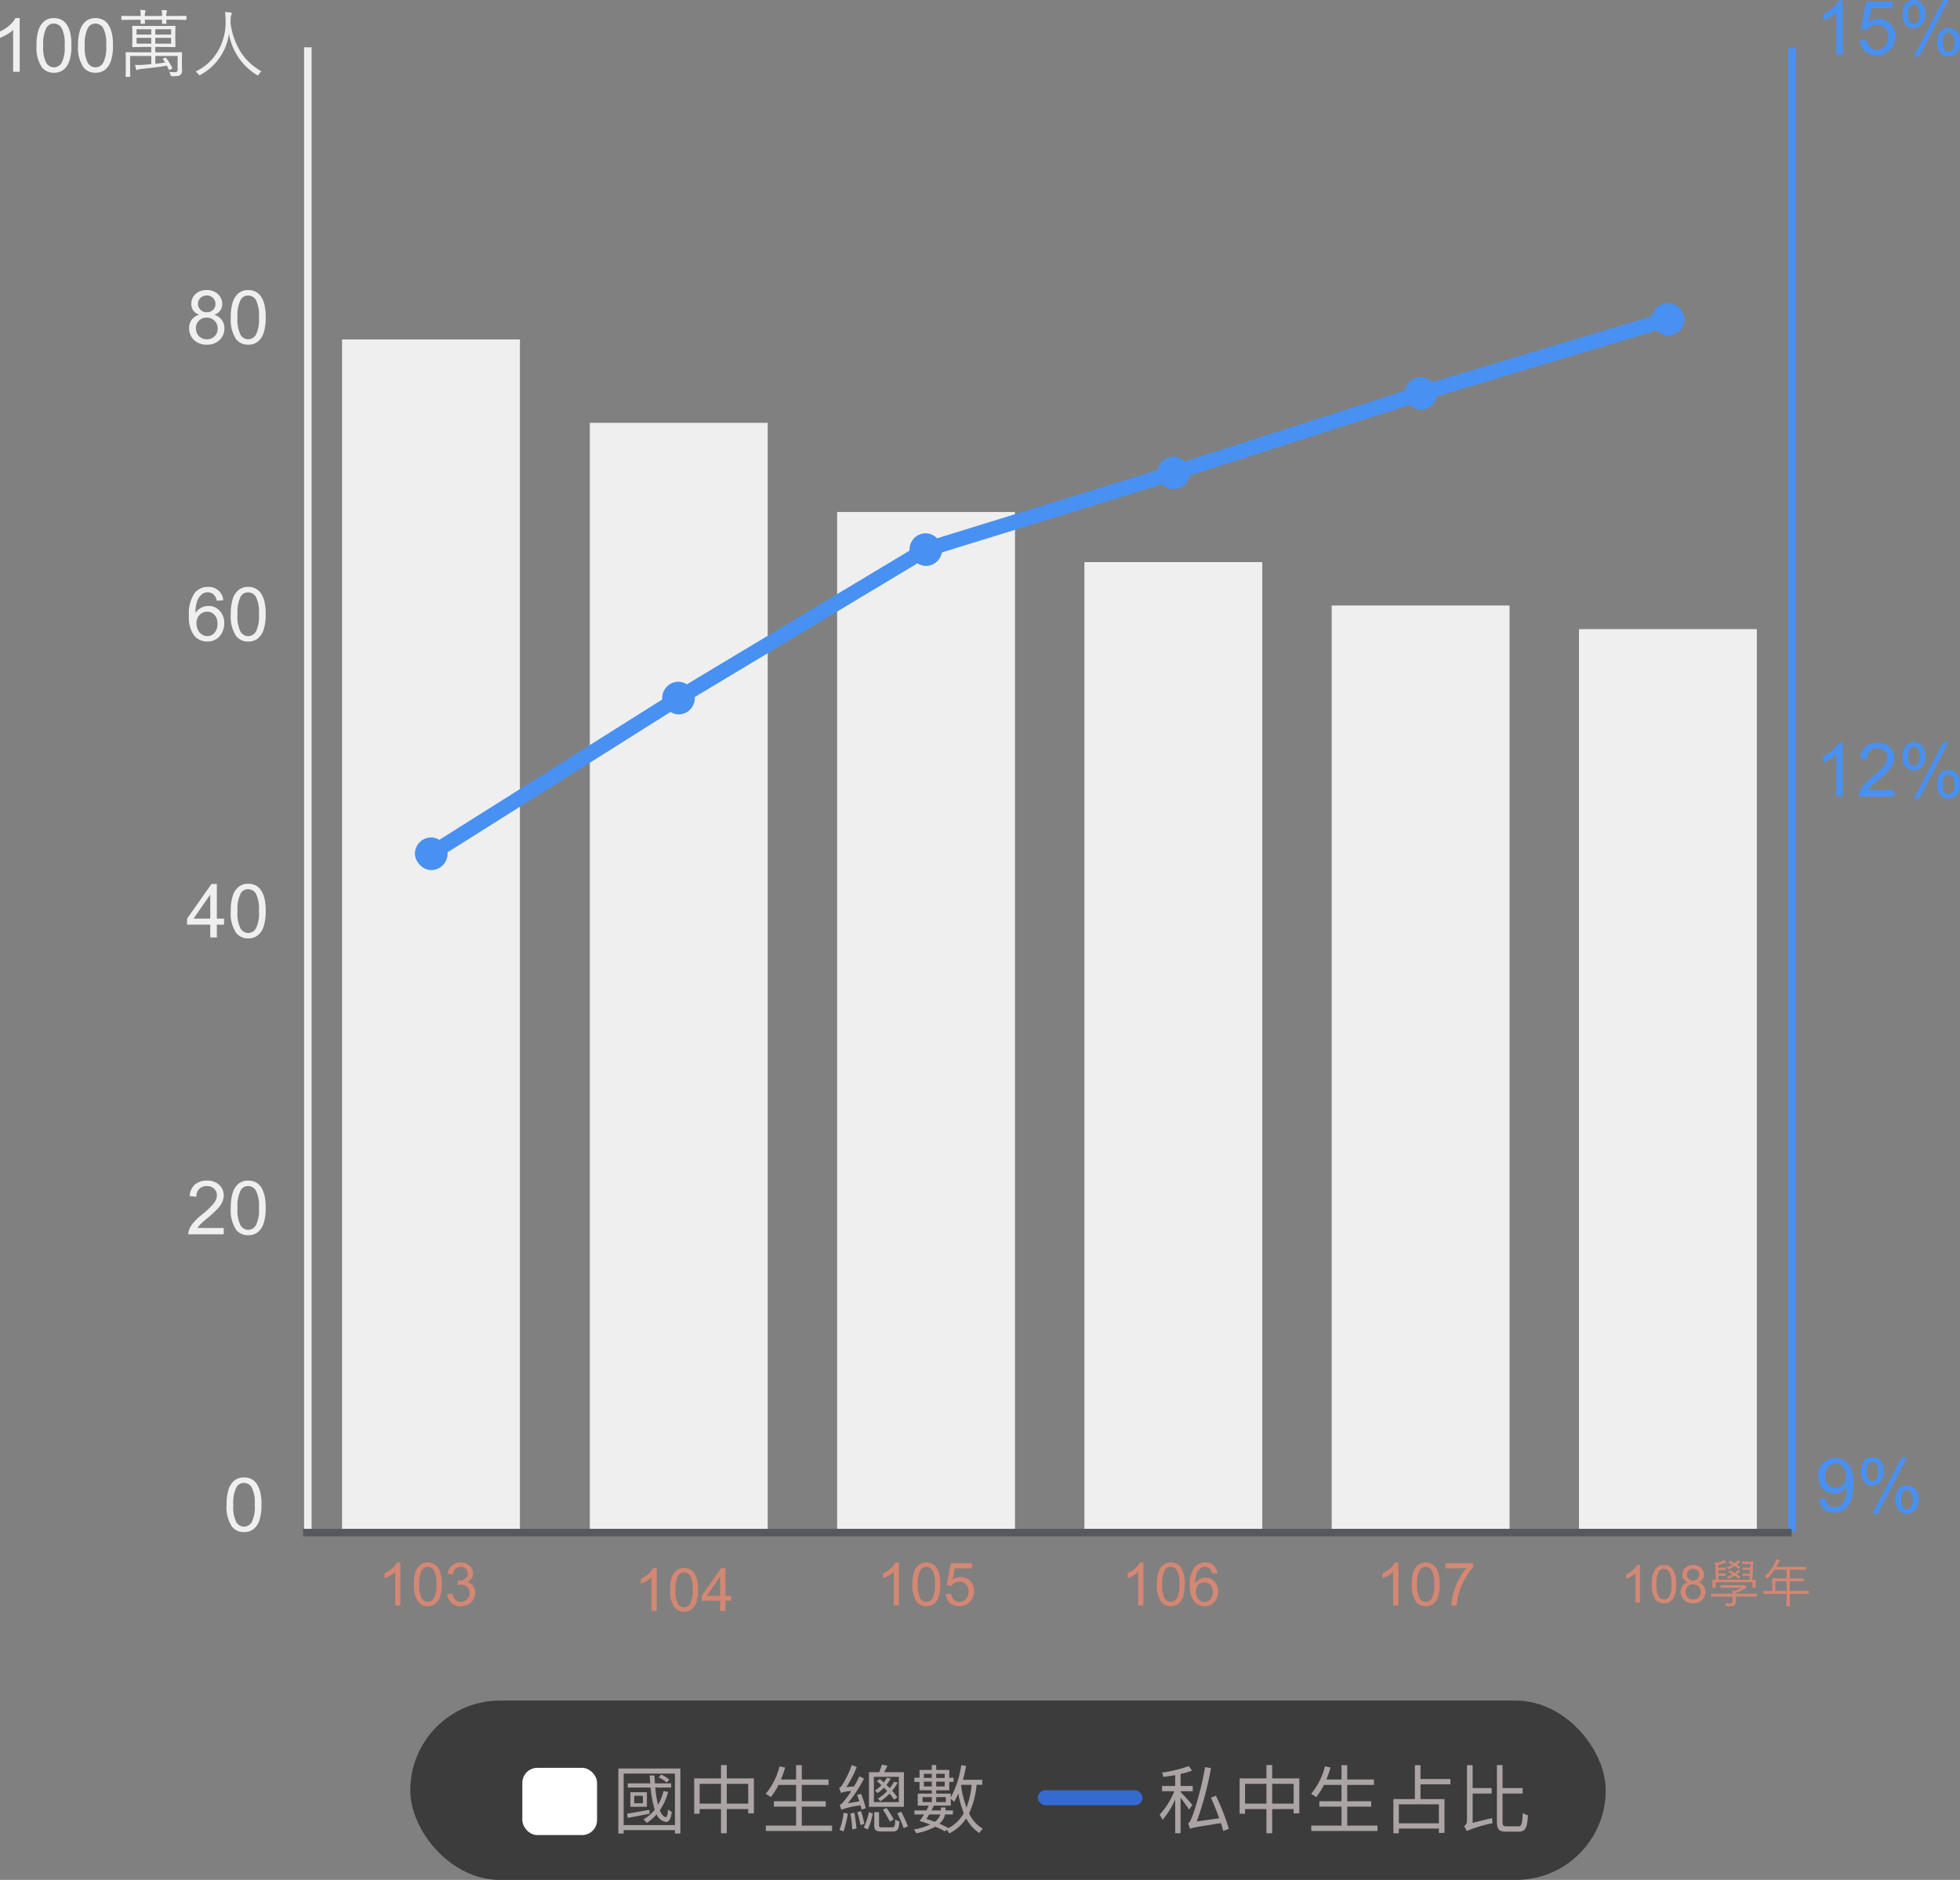 <svg xmlns="http://www.w3.org/2000/svg" width="262.328" height="251.613" viewBox="0 0 262.328 251.613">
  <rect x="0" y="0" width="262.328" height="251.613" fill="#808080" stroke="none"/>
  <g id="data9_m" transform="translate(8787.911 12488.613)">
    <g id="Group_1947" data-name="Group 1947" transform="translate(-8997 -12765.333)">
      <g id="data_8-08" transform="translate(218 278)">
        <g id="Group_1707" data-name="Group 1707" transform="translate(0 0.029)">
          <g id="Group_1703" data-name="Group 1703" transform="translate(0 0)">
            <g id="Group_1700" data-name="Group 1700" transform="translate(0 0)">
              <path id="Path_1694" data-name="Path 1694" d="M.415-3.53A6.55,6.55,0,0,1,.676-5.574a2.542,2.542,0,0,1,.776-1.194,1.985,1.985,0,0,1,1.3-.42,2.115,2.115,0,0,1,1.011.232,1.932,1.932,0,0,1,.718.669,3.589,3.589,0,0,1,.444,1.064A7.072,7.072,0,0,1,5.083-3.53,6.569,6.569,0,0,1,4.824-1.5,2.542,2.542,0,0,1,4.05-.3a1.985,1.985,0,0,1-1.3.422A1.964,1.964,0,0,1,1.123-.62,4.717,4.717,0,0,1,.415-3.53Zm.9,0a4.488,4.488,0,0,0,.413,2.346A1.216,1.216,0,0,0,2.749-.6a1.215,1.215,0,0,0,1.018-.586A4.49,4.49,0,0,0,4.18-3.53a4.487,4.487,0,0,0-.413-2.349A1.225,1.225,0,0,0,2.739-6.46a1.126,1.126,0,0,0-.967.513A4.54,4.54,0,0,0,1.318-3.53Z" transform="translate(21 203.626)" fill="#efefef"/>
              <path id="Path_1693" data-name="Path 1693" d="M5.034-.845V0H.3a1.555,1.555,0,0,1,.1-.61,3.229,3.229,0,0,1,.579-.952,9.065,9.065,0,0,1,1.15-1.084A9.748,9.748,0,0,0,3.711-4.163a1.815,1.815,0,0,0,.41-1.057A1.175,1.175,0,0,0,3.748-6.1a1.347,1.347,0,0,0-.974-.359,1.373,1.373,0,0,0-1.016.381,1.441,1.441,0,0,0-.386,1.055l-.9-.093a2.224,2.224,0,0,1,.7-1.541,2.382,2.382,0,0,1,1.626-.53,2.269,2.269,0,0,1,1.631.571,1.876,1.876,0,0,1,.6,1.416,2.148,2.148,0,0,1-.176.845,3.278,3.278,0,0,1-.583.874A14.215,14.215,0,0,1,2.91-2.222q-.791.664-1.016.9a2.89,2.89,0,0,0-.371.476ZM5.977-3.53a6.55,6.55,0,0,1,.261-2.043,2.542,2.542,0,0,1,.776-1.194,1.985,1.985,0,0,1,1.3-.42,2.115,2.115,0,0,1,1.011.232,1.932,1.932,0,0,1,.718.669,3.589,3.589,0,0,1,.444,1.064,7.072,7.072,0,0,1,.161,1.692A6.569,6.569,0,0,1,10.386-1.5,2.542,2.542,0,0,1,9.612-.3a1.985,1.985,0,0,1-1.3.422A1.964,1.964,0,0,1,6.685-.62,4.717,4.717,0,0,1,5.977-3.53Zm.9,0a4.488,4.488,0,0,0,.413,2.346A1.216,1.216,0,0,0,8.311-.6a1.215,1.215,0,0,0,1.018-.586A4.49,4.49,0,0,0,9.741-3.53a4.487,4.487,0,0,0-.413-2.349A1.225,1.225,0,0,0,8.3-6.46a1.126,1.126,0,0,0-.967.513A4.54,4.54,0,0,0,6.88-3.53Z" transform="translate(16 163.895)" fill="#efefef"/>
              <path id="Path_1692" data-name="Path 1692" d="M3.232,0V-1.714H.127V-2.52L3.394-7.158h.718V-2.52h.967v.806H4.111V0Zm0-2.52V-5.747L.991-2.52ZM5.977-3.53a6.55,6.55,0,0,1,.261-2.043,2.542,2.542,0,0,1,.776-1.194,1.985,1.985,0,0,1,1.3-.42,2.115,2.115,0,0,1,1.011.232,1.932,1.932,0,0,1,.718.669,3.589,3.589,0,0,1,.444,1.064,7.072,7.072,0,0,1,.161,1.692A6.569,6.569,0,0,1,10.386-1.5,2.542,2.542,0,0,1,9.612-.3a1.985,1.985,0,0,1-1.3.422A1.964,1.964,0,0,1,6.685-.62,4.717,4.717,0,0,1,5.977-3.53Zm.9,0a4.488,4.488,0,0,0,.413,2.346A1.216,1.216,0,0,0,8.311-.6a1.215,1.215,0,0,0,1.018-.586A4.49,4.49,0,0,0,9.741-3.53a4.487,4.487,0,0,0-.413-2.349A1.225,1.225,0,0,0,8.3-6.46a1.126,1.126,0,0,0-.967.513A4.54,4.54,0,0,0,6.88-3.53Z" transform="translate(16 124.164)" fill="#efefef"/>
              <path id="Path_1691" data-name="Path 1691" d="M4.976-5.405,4.1-5.337a1.655,1.655,0,0,0-.332-.752,1.163,1.163,0,0,0-.879-.376,1.208,1.208,0,0,0-.737.234,2,2,0,0,0-.654.884A4.618,4.618,0,0,0,1.25-3.691a2.037,2.037,0,0,1,.776-.718,2.088,2.088,0,0,1,.962-.234A1.993,1.993,0,0,1,4.485-4,2.322,2.322,0,0,1,5.1-2.324a2.752,2.752,0,0,1-.291,1.252,2.117,2.117,0,0,1-.8.886A2.18,2.18,0,0,1,2.861.122,2.252,2.252,0,0,1,1.069-.686,4.08,4.08,0,0,1,.376-3.35a4.775,4.775,0,0,1,.767-3.018,2.2,2.2,0,0,1,1.8-.82,2.021,2.021,0,0,1,1.384.474A2.011,2.011,0,0,1,4.976-5.405ZM1.387-2.319a2.039,2.039,0,0,0,.193.869,1.437,1.437,0,0,0,.54.632A1.349,1.349,0,0,0,2.847-.6,1.24,1.24,0,0,0,3.8-1.05a1.768,1.768,0,0,0,.4-1.221,1.655,1.655,0,0,0-.4-1.169,1.3,1.3,0,0,0-1-.427A1.356,1.356,0,0,0,1.8-3.44,1.54,1.54,0,0,0,1.387-2.319ZM5.977-3.53a6.55,6.55,0,0,1,.261-2.043,2.542,2.542,0,0,1,.776-1.194,1.985,1.985,0,0,1,1.3-.42,2.115,2.115,0,0,1,1.011.232,1.932,1.932,0,0,1,.718.669,3.589,3.589,0,0,1,.444,1.064,7.072,7.072,0,0,1,.161,1.692A6.569,6.569,0,0,1,10.386-1.5,2.542,2.542,0,0,1,9.612-.3a1.985,1.985,0,0,1-1.3.422A1.964,1.964,0,0,1,6.685-.62,4.717,4.717,0,0,1,5.977-3.53Zm.9,0a4.488,4.488,0,0,0,.413,2.346A1.216,1.216,0,0,0,8.311-.6a1.215,1.215,0,0,0,1.018-.586A4.49,4.49,0,0,0,9.741-3.53a4.487,4.487,0,0,0-.413-2.349A1.225,1.225,0,0,0,8.3-6.46a1.126,1.126,0,0,0-.967.513A4.54,4.54,0,0,0,6.88-3.53Z" transform="translate(16 84.433)" fill="#efefef"/>
              <path id="Path_1690" data-name="Path 1690" d="M1.768-3.882a1.654,1.654,0,0,1-.811-.571,1.494,1.494,0,0,1-.264-.889,1.738,1.738,0,0,1,.562-1.313,2.083,2.083,0,0,1,1.494-.532,2.1,2.1,0,0,1,1.509.544,1.762,1.762,0,0,1,.571,1.326,1.46,1.46,0,0,1-.261.867,1.647,1.647,0,0,1-.793.569,1.924,1.924,0,0,1,1,.693,1.9,1.9,0,0,1,.344,1.143A2.056,2.056,0,0,1,4.473-.5,2.361,2.361,0,0,1,2.764.122,2.356,2.356,0,0,1,1.055-.505,2.087,2.087,0,0,1,.405-2.07,1.892,1.892,0,0,1,.759-3.24,1.773,1.773,0,0,1,1.768-3.882ZM1.592-5.371a1.115,1.115,0,0,0,.327.83,1.159,1.159,0,0,0,.85.322,1.136,1.136,0,0,0,.833-.32,1.058,1.058,0,0,0,.325-.784,1.1,1.1,0,0,0-.334-.813,1.139,1.139,0,0,0-.833-.33,1.15,1.15,0,0,0-.835.322A1.037,1.037,0,0,0,1.592-5.371ZM1.309-2.065a1.59,1.59,0,0,0,.178.728,1.258,1.258,0,0,0,.53.544A1.549,1.549,0,0,0,2.773-.6a1.418,1.418,0,0,0,1.04-.405,1.387,1.387,0,0,0,.41-1.03A1.41,1.41,0,0,0,3.8-3.086,1.447,1.447,0,0,0,2.744-3.5a1.389,1.389,0,0,0-1.028.41A1.4,1.4,0,0,0,1.309-2.065ZM5.977-3.53a6.55,6.55,0,0,1,.261-2.043,2.542,2.542,0,0,1,.776-1.194,1.985,1.985,0,0,1,1.3-.42,2.115,2.115,0,0,1,1.011.232,1.932,1.932,0,0,1,.718.669,3.589,3.589,0,0,1,.444,1.064,7.072,7.072,0,0,1,.161,1.692A6.569,6.569,0,0,1,10.386-1.5,2.542,2.542,0,0,1,9.612-.3a1.985,1.985,0,0,1-1.3.422A1.964,1.964,0,0,1,6.685-.62,4.717,4.717,0,0,1,5.977-3.53Zm.9,0a4.488,4.488,0,0,0,.413,2.346A1.216,1.216,0,0,0,8.311-.6a1.215,1.215,0,0,0,1.018-.586A4.49,4.49,0,0,0,9.741-3.53a4.487,4.487,0,0,0-.413-2.349A1.225,1.225,0,0,0,8.3-6.46a1.126,1.126,0,0,0-.967.513A4.54,4.54,0,0,0,6.88-3.53Z" transform="translate(16 44.702)" fill="#efefef"/>
              <path id="Path_1689" data-name="Path 1689" d="M3.726,0H2.847V-5.6A4.543,4.543,0,0,1,2.014-5a5.9,5.9,0,0,1-.925.454v-.85a5.308,5.308,0,0,0,1.289-.84,3.3,3.3,0,0,0,.781-.957h.566ZM5.977-3.53a6.55,6.55,0,0,1,.261-2.043,2.542,2.542,0,0,1,.776-1.194,1.985,1.985,0,0,1,1.3-.42,2.115,2.115,0,0,1,1.011.232,1.932,1.932,0,0,1,.718.669,3.589,3.589,0,0,1,.444,1.064,7.072,7.072,0,0,1,.161,1.692A6.569,6.569,0,0,1,10.386-1.5,2.542,2.542,0,0,1,9.612-.3a1.985,1.985,0,0,1-1.3.422A1.964,1.964,0,0,1,6.685-.62,4.717,4.717,0,0,1,5.977-3.53Zm.9,0a4.488,4.488,0,0,0,.413,2.346A1.216,1.216,0,0,0,8.311-.6a1.215,1.215,0,0,0,1.018-.586A4.49,4.49,0,0,0,9.741-3.53a4.487,4.487,0,0,0-.413-2.349A1.225,1.225,0,0,0,8.3-6.46a1.126,1.126,0,0,0-.967.513A4.54,4.54,0,0,0,6.88-3.53Zm4.658,0A6.55,6.55,0,0,1,11.8-5.574a2.542,2.542,0,0,1,.776-1.194,1.985,1.985,0,0,1,1.3-.42,2.115,2.115,0,0,1,1.011.232,1.932,1.932,0,0,1,.718.669,3.589,3.589,0,0,1,.444,1.064,7.072,7.072,0,0,1,.161,1.692A6.569,6.569,0,0,1,15.947-1.5a2.542,2.542,0,0,1-.774,1.2,1.985,1.985,0,0,1-1.3.422A1.964,1.964,0,0,1,12.246-.62,4.717,4.717,0,0,1,11.538-3.53Zm.9,0a4.488,4.488,0,0,0,.413,2.346A1.216,1.216,0,0,0,13.872-.6a1.215,1.215,0,0,0,1.018-.586A4.49,4.49,0,0,0,15.3-3.53a4.487,4.487,0,0,0-.413-2.349,1.225,1.225,0,0,0-1.028-.581,1.126,1.126,0,0,0-.967.513A4.54,4.54,0,0,0,12.441-3.53ZM25.454-.21a.733.733,0,0,1-.229.63.851.851,0,0,1-.356.137,5.305,5.305,0,0,1-.723.034.255.255,0,0,1-.156-.029A.388.388,0,0,1,23.916.4,1.781,1.781,0,0,0,23.735.01a7.085,7.085,0,0,0,.742.039.435.435,0,0,0,.308-.083A.365.365,0,0,0,24.863-.3V-2.119H21.875v1.05q.757-.088,1.318-.181-.249-.361-.278-.4a.133.133,0,0,1-.034-.063q0-.034.093-.073l.21-.093a.314.314,0,0,1,.083-.024q.029,0,.068.054a7.592,7.592,0,0,1,.8,1.309.24.24,0,0,1,.015.059q0,.039-.093.083l-.225.112a.307.307,0,0,1-.107.039q-.034,0-.059-.059-.19-.42-.239-.522-1.45.254-3.467.449a1.26,1.26,0,0,0-.43.093.237.237,0,0,1-.117.059q-.068,0-.112-.132-.059-.21-.127-.557.215,0,.4,0,.342,0,.693-.024.918-.068,1.069-.083v-1.1H18.506V-.352l.02.952a.069.069,0,0,1-.078.078h-.464A.069.069,0,0,1,17.905.6l.02-.952v-1.27l-.02-.928a.069.069,0,0,1,.078-.078l1.411.02h1.938V-3.33h-1.1l-1.372.02a.069.069,0,0,1-.078-.078l.02-.84V-5.239l-.02-.84a.069.069,0,0,1,.078-.078l1.372.02h2.881l1.382-.02a.069.069,0,0,1,.078.078l-.02.84v1.011l.02.84a.069.069,0,0,1-.078.078l-1.382-.02h-1.24v.723h2.09l1.411-.02a.069.069,0,0,1,.078.078l-.02.981v.41Zm-1.46-3.56v-.781H21.875v.781Zm-2.661,0v-.781H19.365v.781ZM23.994-4.98V-5.7H21.875v.718Zm-2.661,0V-5.7H19.365v.718Zm4.712-2.051q0,.078-.083.078l-1.309-.02H23.345l.02.459q0,.083-.078.083h-.435q-.088,0-.088-.083,0-.015.01-.156t.01-.3h-2.31l.02.459q0,.083-.078.083h-.439a.073.073,0,0,1-.083-.083q0-.015.01-.156t.01-.3H18.726l-1.313.02a.069.069,0,0,1-.078-.078v-.4q0-.068.078-.068l1.313.02h1.187a4.375,4.375,0,0,0-.059-.82q.3.015.62.054.1.015.1.088a.266.266,0,0,1-.039.132,1.428,1.428,0,0,0-.063.547h2.31a4.305,4.305,0,0,0-.059-.811q.327.02.61.054.107.015.107.088a.266.266,0,0,1-.039.132,1.5,1.5,0,0,0-.059.537h1.309l1.309-.02q.083,0,.083.068ZM36.084-.068a1.3,1.3,0,0,0-.347.405q-.088.142-.132.142A.3.3,0,0,1,35.454.41,8.005,8.005,0,0,1,31.733-5.1,7.4,7.4,0,0,1,27.925.4a.51.51,0,0,1-.151.068q-.034,0-.137-.151a1.544,1.544,0,0,0-.371-.356,6.79,6.79,0,0,0,3.159-3.037,7.7,7.7,0,0,0,.859-3.745,10.9,10.9,0,0,0-.068-1.187,5.211,5.211,0,0,1,.747.078q.142.034.142.122a.591.591,0,0,1-.059.2,1.436,1.436,0,0,0-.088.562q0,.352-.015.522a9.728,9.728,0,0,0,1.377,3.9A7.8,7.8,0,0,0,36.084-.068Z" transform="translate(-10 8.304)" fill="#efefef"/>
            </g>
            <line id="Line_196" data-name="Line 196" y1="198.649" transform="translate(32.289 5.023)" fill="none" stroke="#efefef" stroke-miterlimit="10" stroke-width="1"/>
          </g>
          <g id="Group_1706" data-name="Group 1706" transform="translate(36.869 44.121)">
            <g id="Group_1705" data-name="Group 1705">
              <g id="Group_1704" data-name="Group 1704">
                <rect id="Rectangle_2187" data-name="Rectangle 2187" width="23.807" height="159.551" fill="#efefef"/>
                <rect id="Rectangle_2188" data-name="Rectangle 2188" width="23.807" height="148.39" transform="translate(33.162 11.161)" fill="#efefef"/>
                <rect id="Rectangle_2189" data-name="Rectangle 2189" width="23.807" height="136.454" transform="translate(66.259 23.097)" fill="#efefef"/>
                <rect id="Rectangle_2190" data-name="Rectangle 2190" width="23.807" height="129.744" transform="translate(99.357 29.807)" fill="#efefef"/>
                <rect id="Rectangle_2191" data-name="Rectangle 2191" width="23.807" height="123.938" transform="translate(132.454 35.614)" fill="#efefef"/>
                <rect id="Rectangle_2192" data-name="Rectangle 2192" width="23.807" height="120.776" transform="translate(165.551 38.775)" fill="#efefef"/>
              </g>
            </g>
          </g>
        </g>
        <g id="Group_1721" data-name="Group 1721" transform="translate(46.87 0)">
          <g id="Group_1714" data-name="Group 1714" transform="translate(184.068)">
            <g id="Group_1711" data-name="Group 1711" transform="translate(3.08)">
              <path id="Path_1688" data-name="Path 1688" d="M.547-1.655l.845-.078a1.468,1.468,0,0,0,.41.864A1.126,1.126,0,0,0,2.578-.6a1.34,1.34,0,0,0,.71-.186,1.517,1.517,0,0,0,.5-.5,2.913,2.913,0,0,0,.327-.837,4.412,4.412,0,0,0,.132-1.074q0-.059,0-.176a2.013,2.013,0,0,1-.72.681,1.957,1.957,0,0,1-.989.261,2,2,0,0,1-1.5-.645,2.359,2.359,0,0,1-.615-1.7,2.415,2.415,0,0,1,.642-1.753,2.145,2.145,0,0,1,1.609-.664,2.3,2.3,0,0,1,1.277.376A2.349,2.349,0,0,1,4.822-5.74a5.278,5.278,0,0,1,.3,2.014,6.519,6.519,0,0,1-.3,2.185A2.559,2.559,0,0,1,3.938-.3,2.294,2.294,0,0,1,2.559.122,2.006,2.006,0,0,1,1.187-.344,2.006,2.006,0,0,1,.547-1.655Zm3.6-3.159a1.721,1.721,0,0,0-.4-1.2,1.263,1.263,0,0,0-.969-.444,1.338,1.338,0,0,0-1.021.479,1.774,1.774,0,0,0-.435,1.24A1.532,1.532,0,0,0,1.731-3.63,1.359,1.359,0,0,0,2.749-3.2a1.3,1.3,0,0,0,1-.427A1.683,1.683,0,0,0,4.146-4.814Zm2-.625a2.176,2.176,0,0,1,.386-1.3A1.291,1.291,0,0,1,7.646-7.28,1.45,1.45,0,0,1,8.762-6.8,2.022,2.022,0,0,1,9.2-5.386a2.006,2.006,0,0,1-.447,1.4,1.431,1.431,0,0,1-1.1.491,1.39,1.39,0,0,1-1.082-.483A2.134,2.134,0,0,1,6.143-5.439ZM7.671-6.675a.661.661,0,0,0-.544.283,1.794,1.794,0,0,0-.217,1.04,1.613,1.613,0,0,0,.22.969.665.665,0,0,0,.542.281.665.665,0,0,0,.549-.283A1.783,1.783,0,0,0,8.438-5.42a1.623,1.623,0,0,0-.22-.974A.669.669,0,0,0,7.671-6.675Zm0,6.938L11.592-7.28H12.3L8.4.264Zm3.1-1.943a2.173,2.173,0,0,1,.386-1.306,1.3,1.3,0,0,1,1.123-.535A1.45,1.45,0,0,1,13.4-3.04a2.022,2.022,0,0,1,.442,1.414,2.006,2.006,0,0,1-.447,1.4,1.436,1.436,0,0,1-1.106.491A1.387,1.387,0,0,1,11.2-.222,2.136,2.136,0,0,1,10.771-1.68ZM12.3-2.915a.665.665,0,0,0-.549.283,1.794,1.794,0,0,0-.217,1.04,1.614,1.614,0,0,0,.22.967.663.663,0,0,0,.542.283.67.67,0,0,0,.554-.283,1.783,1.783,0,0,0,.217-1.035,1.623,1.623,0,0,0-.22-.974A.669.669,0,0,0,12.3-2.915Z" transform="translate(0 201.059)" fill="#4891f2"/>
              <path id="Path_1687" data-name="Path 1687" d="M3.726,0H2.847V-5.6A4.543,4.543,0,0,1,2.014-5a5.9,5.9,0,0,1-.925.454v-.85a5.308,5.308,0,0,0,1.289-.84,3.3,3.3,0,0,0,.781-.957h.566ZM10.6-.845V0H5.864a1.555,1.555,0,0,1,.1-.61,3.229,3.229,0,0,1,.579-.952A9.065,9.065,0,0,1,7.7-2.646,9.748,9.748,0,0,0,9.272-4.163a1.815,1.815,0,0,0,.41-1.057A1.175,1.175,0,0,0,9.309-6.1a1.347,1.347,0,0,0-.974-.359,1.373,1.373,0,0,0-1.016.381,1.441,1.441,0,0,0-.386,1.055l-.9-.093a2.224,2.224,0,0,1,.7-1.541,2.382,2.382,0,0,1,1.626-.53,2.269,2.269,0,0,1,1.631.571,1.876,1.876,0,0,1,.6,1.416,2.148,2.148,0,0,1-.176.845,3.278,3.278,0,0,1-.583.874,14.215,14.215,0,0,1-1.355,1.26q-.791.664-1.016.9a2.89,2.89,0,0,0-.371.476ZM11.7-5.439a2.176,2.176,0,0,1,.386-1.3,1.291,1.291,0,0,1,1.118-.537,1.45,1.45,0,0,1,1.116.481,2.022,2.022,0,0,1,.442,1.414,2.006,2.006,0,0,1-.447,1.4,1.431,1.431,0,0,1-1.1.491,1.39,1.39,0,0,1-1.082-.483A2.134,2.134,0,0,1,11.7-5.439Zm1.528-1.235a.661.661,0,0,0-.544.283,1.794,1.794,0,0,0-.217,1.04,1.613,1.613,0,0,0,.22.969.665.665,0,0,0,.542.281.665.665,0,0,0,.549-.283A1.783,1.783,0,0,0,14-5.42a1.623,1.623,0,0,0-.22-.974A.669.669,0,0,0,13.232-6.675Zm0,6.938L17.153-7.28h.713L13.965.264Zm3.1-1.943a2.173,2.173,0,0,1,.386-1.306,1.3,1.3,0,0,1,1.123-.535,1.45,1.45,0,0,1,1.116.481A2.022,2.022,0,0,1,19.4-1.626a2.006,2.006,0,0,1-.447,1.4,1.436,1.436,0,0,1-1.106.491,1.387,1.387,0,0,1-1.082-.486A2.136,2.136,0,0,1,16.333-1.68Zm1.533-1.235a.665.665,0,0,0-.549.283,1.794,1.794,0,0,0-.217,1.04,1.614,1.614,0,0,0,.22.967.663.663,0,0,0,.542.283.67.67,0,0,0,.554-.283,1.783,1.783,0,0,0,.217-1.035,1.623,1.623,0,0,0-.22-.974A.669.669,0,0,0,17.866-2.915Z" transform="translate(0 105.327)" fill="#4891f2"/>
              <path id="Path_1686" data-name="Path 1686" d="M3.726,0H2.847V-5.6A4.543,4.543,0,0,1,2.014-5a5.9,5.9,0,0,1-.925.454v-.85a5.308,5.308,0,0,0,1.289-.84,3.3,3.3,0,0,0,.781-.957h.566ZM5.977-1.875,6.9-1.953A1.655,1.655,0,0,0,7.375-.94a1.293,1.293,0,0,0,.9.339,1.4,1.4,0,0,0,1.074-.479,1.8,1.8,0,0,0,.439-1.27,1.63,1.63,0,0,0-.422-1.187A1.473,1.473,0,0,0,8.262-3.97a1.532,1.532,0,0,0-.767.193,1.489,1.489,0,0,0-.537.5l-.825-.107.693-3.677h3.56v.84H7.529L7.144-4.3A2.329,2.329,0,0,1,8.5-4.746a2.143,2.143,0,0,1,1.582.649,2.27,2.27,0,0,1,.645,1.67,2.607,2.607,0,0,1-.566,1.68,2.269,2.269,0,0,1-1.88.869A2.316,2.316,0,0,1,6.682-.425,2.134,2.134,0,0,1,5.977-1.875ZM11.7-5.439a2.176,2.176,0,0,1,.386-1.3,1.291,1.291,0,0,1,1.118-.537,1.45,1.45,0,0,1,1.116.481,2.022,2.022,0,0,1,.442,1.414,2.006,2.006,0,0,1-.447,1.4,1.431,1.431,0,0,1-1.1.491,1.39,1.39,0,0,1-1.082-.483A2.134,2.134,0,0,1,11.7-5.439Zm1.528-1.235a.661.661,0,0,0-.544.283,1.794,1.794,0,0,0-.217,1.04,1.613,1.613,0,0,0,.22.969.665.665,0,0,0,.542.281.665.665,0,0,0,.549-.283A1.783,1.783,0,0,0,14-5.42a1.623,1.623,0,0,0-.22-.974A.669.669,0,0,0,13.232-6.675Zm0,6.938L17.153-7.28h.713L13.965.264Zm3.1-1.943a2.173,2.173,0,0,1,.386-1.306,1.3,1.3,0,0,1,1.123-.535,1.45,1.45,0,0,1,1.116.481A2.022,2.022,0,0,1,19.4-1.626a2.006,2.006,0,0,1-.447,1.4,1.436,1.436,0,0,1-1.106.491,1.387,1.387,0,0,1-1.082-.486A2.136,2.136,0,0,1,16.333-1.68Zm1.533-1.235a.665.665,0,0,0-.549.283,1.794,1.794,0,0,0-.217,1.04,1.614,1.614,0,0,0,.22.967.663.663,0,0,0,.542.283.67.67,0,0,0,.554-.283,1.783,1.783,0,0,0,.217-1.035,1.623,1.623,0,0,0-.22-.974A.669.669,0,0,0,17.866-2.915Z" transform="translate(0 6)" fill="#4891f2"/>
            </g>
            <line id="Line_211" data-name="Line 211" y1="198.649" transform="translate(0 5.052)" fill="none" stroke="#4891f2" stroke-miterlimit="10" stroke-width="1"/>
          </g>
          <g id="Group_1717" data-name="Group 1717" transform="translate(1.936 41.439)">
            <g id="Group_1716" data-name="Group 1716">
              <g id="Group_1715" data-name="Group 1715">
                <line id="Line_215" data-name="Line 215" x1="33.097" y2="20.839" transform="translate(0 50.711)" fill="none" stroke="#4891f2" stroke-linecap="round" stroke-miterlimit="10" stroke-width="2"/>
                <line id="Line_216" data-name="Line 216" x1="33.097" y2="19.871" transform="translate(33.097 30.839)" fill="none" stroke="#4891f2" stroke-linecap="round" stroke-miterlimit="10" stroke-width="2"/>
                <line id="Line_217" data-name="Line 217" x1="33.162" y2="10.258" transform="translate(66.195 20.581)" fill="none" stroke="#4891f2" stroke-linecap="round" stroke-miterlimit="10" stroke-width="2"/>
                <line id="Line_218" data-name="Line 218" x1="33.097" y2="10.645" transform="translate(99.357 9.936)" fill="none" stroke="#4891f2" stroke-linecap="round" stroke-miterlimit="10" stroke-width="2"/>
                <line id="Line_219" data-name="Line 219" x1="33.097" y2="9.936" transform="translate(132.454)" fill="none" stroke="#4891f2" stroke-linecap="round" stroke-miterlimit="10" stroke-width="2"/>
              </g>
            </g>
          </g>
          <g id="Group_1720" data-name="Group 1720" transform="translate(0 39.504)">
            <g id="Group_1719" data-name="Group 1719">
              <g id="Group_1718" data-name="Group 1718">
                <rect id="Rectangle_2193" data-name="Rectangle 2193" width="3.871" height="3.871" rx="1.936" transform="translate(0 71.55)" fill="#4891f2" stroke="#4891f2" stroke-miterlimit="10" stroke-width="0.5"/>
                <rect id="Rectangle_2194" data-name="Rectangle 2194" width="3.871" height="3.871" rx="1.936" transform="translate(33.097 50.711)" fill="#4891f2" stroke="#4891f2" stroke-miterlimit="10" stroke-width="0.5"/>
                <rect id="Rectangle_2195" data-name="Rectangle 2195" width="3.871" height="3.871" rx="1.936" transform="translate(66.195 30.839)" fill="#4891f2" stroke="#4891f2" stroke-miterlimit="10" stroke-width="0.5"/>
                <rect id="Rectangle_2196" data-name="Rectangle 2196" width="3.871" height="3.871" rx="1.936" transform="translate(99.357 20.581)" fill="#4891f2" stroke="#4891f2" stroke-miterlimit="10" stroke-width="0.5"/>
                <rect id="Rectangle_2197" data-name="Rectangle 2197" width="3.871" height="3.871" rx="1.936" transform="translate(132.454 9.936)" fill="#4891f2" stroke="#4891f2" stroke-miterlimit="10" stroke-width="0.5"/>
                <rect id="Rectangle_2198" data-name="Rectangle 2198" width="3.871" height="3.871" rx="1.936" transform="translate(165.551)" fill="#4891f2" stroke="#4891f2" stroke-miterlimit="10" stroke-width="0.5"/>
              </g>
            </g>
          </g>
        </g>
      </g>
      <g id="Group_1689" data-name="Group 1689" transform="translate(259.701 483.221)">
        <g id="Group_1686" data-name="Group 1686" transform="translate(0 0)">
          <path id="Path_1685" data-name="Path 1685" d="M2.98,0h-.7V-4.48A3.634,3.634,0,0,1,1.611-4a4.721,4.721,0,0,1-.74.363v-.68A4.246,4.246,0,0,0,1.9-4.984a2.643,2.643,0,0,0,.625-.766H2.98Zm1.8-2.824A5.24,5.24,0,0,1,4.99-4.459a2.033,2.033,0,0,1,.621-.955A1.588,1.588,0,0,1,6.648-5.75a1.692,1.692,0,0,1,.809.186,1.546,1.546,0,0,1,.574.535,2.871,2.871,0,0,1,.355.852,5.658,5.658,0,0,1,.129,1.354A5.255,5.255,0,0,1,8.309-1.2a2.034,2.034,0,0,1-.619.957A1.588,1.588,0,0,1,6.648.1,1.571,1.571,0,0,1,5.348-.5,3.774,3.774,0,0,1,4.781-2.824Zm.723,0a3.591,3.591,0,0,0,.33,1.877.973.973,0,0,0,.814.467.972.972,0,0,0,.814-.469,3.592,3.592,0,0,0,.33-1.875A3.59,3.59,0,0,0,7.463-4.7a.98.98,0,0,0-.822-.465.9.9,0,0,0-.773.41A3.632,3.632,0,0,0,5.5-2.824Zm3.73,1.313.7-.094a1.549,1.549,0,0,0,.412.861,1.018,1.018,0,0,0,.709.264A1.136,1.136,0,0,0,11.9-.824a1.16,1.16,0,0,0,.342-.852,1.079,1.079,0,0,0-.316-.8,1.094,1.094,0,0,0-.8-.314,2.019,2.019,0,0,0-.5.078l.078-.617a1.075,1.075,0,0,0,.113.008,1.448,1.448,0,0,0,.809-.234.8.8,0,0,0,.359-.723.855.855,0,0,0-.262-.641.93.93,0,0,0-.676-.254.958.958,0,0,0-.684.258,1.294,1.294,0,0,0-.352.773l-.7-.125a1.807,1.807,0,0,1,.586-1.1,1.694,1.694,0,0,1,1.137-.389,1.873,1.873,0,0,1,.863.2,1.455,1.455,0,0,1,.6.549,1.41,1.41,0,0,1,.209.738,1.209,1.209,0,0,1-.2.676,1.36,1.36,0,0,1-.59.484,1.329,1.329,0,0,1,.789.486,1.48,1.48,0,0,1,.281.924A1.69,1.69,0,0,1,12.438-.42,1.923,1.923,0,0,1,11.055.1,1.8,1.8,0,0,1,9.8-.348,1.737,1.737,0,0,1,9.234-1.512Z" transform="translate(0 8.378)" fill="#d48773"/>
          <path id="Path_1684" data-name="Path 1684" d="M2.98,0h-.7V-4.48A3.634,3.634,0,0,1,1.611-4a4.721,4.721,0,0,1-.74.363v-.68A4.246,4.246,0,0,0,1.9-4.984a2.643,2.643,0,0,0,.625-.766H2.98Zm1.8-2.824A5.24,5.24,0,0,1,4.99-4.459a2.033,2.033,0,0,1,.621-.955A1.588,1.588,0,0,1,6.648-5.75a1.692,1.692,0,0,1,.809.186,1.546,1.546,0,0,1,.574.535,2.871,2.871,0,0,1,.355.852,5.658,5.658,0,0,1,.129,1.354A5.255,5.255,0,0,1,8.309-1.2a2.034,2.034,0,0,1-.619.957A1.588,1.588,0,0,1,6.648.1,1.571,1.571,0,0,1,5.348-.5,3.774,3.774,0,0,1,4.781-2.824Zm.723,0a3.591,3.591,0,0,0,.33,1.877.973.973,0,0,0,.814.467.972.972,0,0,0,.814-.469,3.592,3.592,0,0,0,.33-1.875A3.59,3.59,0,0,0,7.463-4.7a.98.98,0,0,0-.822-.465.9.9,0,0,0-.773.41A3.632,3.632,0,0,0,5.5-2.824ZM11.484,0V-1.371H9v-.645l2.613-3.711h.574v3.711h.773v.645h-.773V0Zm0-2.016V-4.6L9.691-2.016Z" transform="translate(34.299 9.112)" fill="#d48773"/>
          <path id="Path_1683" data-name="Path 1683" d="M2.98,0h-.7V-4.48A3.634,3.634,0,0,1,1.611-4a4.721,4.721,0,0,1-.74.363v-.68A4.246,4.246,0,0,0,1.9-4.984a2.643,2.643,0,0,0,.625-.766H2.98Zm1.8-2.824A5.24,5.24,0,0,1,4.99-4.459a2.033,2.033,0,0,1,.621-.955A1.588,1.588,0,0,1,6.648-5.75a1.692,1.692,0,0,1,.809.186,1.546,1.546,0,0,1,.574.535,2.871,2.871,0,0,1,.355.852,5.658,5.658,0,0,1,.129,1.354A5.255,5.255,0,0,1,8.309-1.2a2.034,2.034,0,0,1-.619.957A1.588,1.588,0,0,1,6.648.1,1.571,1.571,0,0,1,5.348-.5,3.774,3.774,0,0,1,4.781-2.824Zm.723,0a3.591,3.591,0,0,0,.33,1.877.973.973,0,0,0,.814.467.972.972,0,0,0,.814-.469,3.592,3.592,0,0,0,.33-1.875A3.59,3.59,0,0,0,7.463-4.7a.98.98,0,0,0-.822-.465.9.9,0,0,0-.773.41A3.632,3.632,0,0,0,5.5-2.824ZM9.23-1.5l.738-.062a1.324,1.324,0,0,0,.381.811,1.034,1.034,0,0,0,.721.271,1.122,1.122,0,0,0,.859-.383,1.443,1.443,0,0,0,.352-1.016,1.3,1.3,0,0,0-.338-.949,1.178,1.178,0,0,0-.885-.348,1.226,1.226,0,0,0-.613.154,1.191,1.191,0,0,0-.43.4l-.66-.086L9.91-5.648h2.848v.672H10.473l-.309,1.539A1.864,1.864,0,0,1,11.246-3.8a1.714,1.714,0,0,1,1.266.52,1.816,1.816,0,0,1,.516,1.336A2.085,2.085,0,0,1,12.574-.6a1.815,1.815,0,0,1-1.5.7A1.852,1.852,0,0,1,9.795-.34,1.707,1.707,0,0,1,9.23-1.5Z" transform="translate(66.727 8.378)" fill="#d48773"/>
          <path id="Path_1682" data-name="Path 1682" d="M2.98,0h-.7V-4.48A3.634,3.634,0,0,1,1.611-4a4.721,4.721,0,0,1-.74.363v-.68A4.246,4.246,0,0,0,1.9-4.984a2.643,2.643,0,0,0,.625-.766H2.98Zm1.8-2.824A5.24,5.24,0,0,1,4.99-4.459a2.033,2.033,0,0,1,.621-.955A1.588,1.588,0,0,1,6.648-5.75a1.692,1.692,0,0,1,.809.186,1.546,1.546,0,0,1,.574.535,2.871,2.871,0,0,1,.355.852,5.658,5.658,0,0,1,.129,1.354A5.255,5.255,0,0,1,8.309-1.2a2.034,2.034,0,0,1-.619.957A1.588,1.588,0,0,1,6.648.1,1.571,1.571,0,0,1,5.348-.5,3.774,3.774,0,0,1,4.781-2.824Zm.723,0a3.591,3.591,0,0,0,.33,1.877.973.973,0,0,0,.814.467.972.972,0,0,0,.814-.469,3.592,3.592,0,0,0,.33-1.875A3.59,3.59,0,0,0,7.463-4.7a.98.98,0,0,0-.822-.465.9.9,0,0,0-.773.41A3.632,3.632,0,0,0,5.5-2.824Zm7.375-1.5-.7.055a1.324,1.324,0,0,0-.266-.6.931.931,0,0,0-.7-.3.966.966,0,0,0-.59.188,1.6,1.6,0,0,0-.523.707,3.7,3.7,0,0,0-.2,1.324,1.629,1.629,0,0,1,.621-.574,1.67,1.67,0,0,1,.77-.187,1.594,1.594,0,0,1,1.2.518,1.858,1.858,0,0,1,.494,1.338,2.2,2.2,0,0,1-.232,1,1.693,1.693,0,0,1-.639.709A1.744,1.744,0,0,1,11.188.1,1.8,1.8,0,0,1,9.754-.549,3.264,3.264,0,0,1,9.2-2.68a3.82,3.82,0,0,1,.613-2.414,1.763,1.763,0,0,1,1.441-.656,1.617,1.617,0,0,1,1.107.379A1.609,1.609,0,0,1,12.879-4.324ZM10.008-1.855a1.631,1.631,0,0,0,.154.7,1.15,1.15,0,0,0,.432.506,1.079,1.079,0,0,0,.582.174.992.992,0,0,0,.766-.359,1.415,1.415,0,0,0,.32-.977,1.324,1.324,0,0,0-.316-.936,1.04,1.04,0,0,0-.8-.342,1.085,1.085,0,0,0-.809.342A1.232,1.232,0,0,0,10.008-1.855Z" transform="translate(99.441 8.378)" fill="#d48773"/>
          <path id="Path_1681" data-name="Path 1681" d="M2.98,0h-.7V-4.48A3.634,3.634,0,0,1,1.611-4a4.721,4.721,0,0,1-.74.363v-.68A4.246,4.246,0,0,0,1.9-4.984a2.643,2.643,0,0,0,.625-.766H2.98Zm1.8-2.824A5.24,5.24,0,0,1,4.99-4.459a2.033,2.033,0,0,1,.621-.955A1.588,1.588,0,0,1,6.648-5.75a1.692,1.692,0,0,1,.809.186,1.546,1.546,0,0,1,.574.535,2.871,2.871,0,0,1,.355.852,5.658,5.658,0,0,1,.129,1.354A5.255,5.255,0,0,1,8.309-1.2a2.034,2.034,0,0,1-.619.957A1.588,1.588,0,0,1,6.648.1,1.571,1.571,0,0,1,5.348-.5,3.774,3.774,0,0,1,4.781-2.824Zm.723,0a3.591,3.591,0,0,0,.33,1.877.973.973,0,0,0,.814.467.972.972,0,0,0,.814-.469,3.592,3.592,0,0,0,.33-1.875A3.59,3.59,0,0,0,7.463-4.7a.98.98,0,0,0-.822-.465.9.9,0,0,0-.773.41A3.632,3.632,0,0,0,5.5-2.824ZM9.277-4.977v-.676h3.707v.547A7.812,7.812,0,0,0,11.9-3.559a9.421,9.421,0,0,0-.83,1.984A7.376,7.376,0,0,0,10.8,0h-.723a7.017,7.017,0,0,1,.266-1.633,8.574,8.574,0,0,1,.729-1.846,7.912,7.912,0,0,1,1.01-1.5Z" transform="translate(133.56 8.378)" fill="#d48773"/>
          <path id="Path_1680" data-name="Path 1680" d="M2.608,0H1.993V-3.92A3.18,3.18,0,0,1,1.41-3.5a4.131,4.131,0,0,1-.648.318v-.595a3.716,3.716,0,0,0,.9-.588,2.312,2.312,0,0,0,.547-.67h.4ZM4.184-2.471A4.585,4.585,0,0,1,4.366-3.9a1.779,1.779,0,0,1,.543-.836,1.389,1.389,0,0,1,.907-.294,1.481,1.481,0,0,1,.708.162,1.352,1.352,0,0,1,.5.468,2.512,2.512,0,0,1,.311.745,4.951,4.951,0,0,1,.113,1.184A4.6,4.6,0,0,1,7.27-1.048a1.78,1.78,0,0,1-.542.837,1.389,1.389,0,0,1-.911.3,1.375,1.375,0,0,1-1.138-.52A3.3,3.3,0,0,1,4.184-2.471Zm.632,0A3.142,3.142,0,0,0,5.1-.829a.851.851,0,0,0,.713.408.85.85,0,0,0,.713-.41,3.143,3.143,0,0,0,.289-1.641A3.141,3.141,0,0,0,6.53-4.115a.857.857,0,0,0-.719-.407.788.788,0,0,0-.677.359A3.178,3.178,0,0,0,4.816-2.471Zm4.208-.246a1.158,1.158,0,0,1-.567-.4,1.046,1.046,0,0,1-.185-.622,1.217,1.217,0,0,1,.393-.919A1.458,1.458,0,0,1,9.71-5.031a1.467,1.467,0,0,1,1.056.381,1.234,1.234,0,0,1,.4.928,1.022,1.022,0,0,1-.183.607,1.153,1.153,0,0,1-.555.4,1.347,1.347,0,0,1,.7.485,1.333,1.333,0,0,1,.241.8,1.44,1.44,0,0,1-.455,1.08,1.653,1.653,0,0,1-1.2.438,1.649,1.649,0,0,1-1.2-.439,1.461,1.461,0,0,1-.455-1.1,1.324,1.324,0,0,1,.248-.819A1.241,1.241,0,0,1,9.023-2.717ZM8.9-3.76a.78.78,0,0,0,.229.581.811.811,0,0,0,.595.226.8.8,0,0,0,.583-.224.74.74,0,0,0,.227-.549.767.767,0,0,0-.234-.569.8.8,0,0,0-.583-.231.805.805,0,0,0-.584.226A.726.726,0,0,0,8.9-3.76ZM8.7-1.446a1.113,1.113,0,0,0,.125.509A.88.88,0,0,0,9.2-.555a1.084,1.084,0,0,0,.53.135A.993.993,0,0,0,10.456-.7a.971.971,0,0,0,.287-.721.987.987,0,0,0-.3-.735,1.013,1.013,0,0,0-.74-.291.972.972,0,0,0-.719.287A.977.977,0,0,0,8.7-1.446Zm9.389-.6q0,.055-.065.055h-.308a.048.048,0,0,1-.055-.055v-.68H12.722v.68q0,.055-.058.055h-.314a.048.048,0,0,1-.055-.055l.014-.567v-.154l-.014-.267q0-.048.055-.048l.133,0q.13.007.28.01L12.694-4.7a4,4,0,0,0-.079-.742,1.181,1.181,0,0,1,.349.113,5.764,5.764,0,0,0,.6-.219,1.154,1.154,0,0,0,.273-.167,2.4,2.4,0,0,1,.294.253.114.114,0,0,1,.041.075q0,.058-.079.058a.718.718,0,0,0-.25.055q-.424.154-.786.246l.014.349H13.6l.42-.014a.048.048,0,0,1,.055.055V-4.4q0,.048-.055.048l-.42-.014h-.52L13.1-3.9h.52l.407-.014a.048.048,0,0,1,.055.055v.232q0,.048-.055.048l-.407-.014h-.506l.024.523h4.122l.027-.509h-.5l-.414.014q-.055,0-.055-.048v-.232a.048.048,0,0,1,.055-.055l.414.014h.516l.038-.485H16.8l-.414.014q-.055,0-.055-.048v-.222q0-.065.055-.065l.414.014h.561l.034-.482h-.567l-.5.014q-.065,0-.065-.055v-.253q0-.058.065-.058l.5.017h.4l.5-.017a.057.057,0,0,1,.065.065q-.038.267-.065.783l-.089,1.6q.154,0,.294-.01l.1,0q.065,0,.065.048l-.014.239v.181Zm.167,1.189A.048.048,0,0,1,18.2-.8l-.9-.014h-1.89v.161l.007.574a.5.5,0,0,1-.191.455.719.719,0,0,1-.321.092q-.185.021-.615.021a.232.232,0,0,1-.13-.021.264.264,0,0,1-.044-.113,1.376,1.376,0,0,0-.133-.287A6.858,6.858,0,0,0,14.7.1a.364.364,0,0,0,.246-.062A.252.252,0,0,0,15-.154v-.66H13.074L12.168-.8a.048.048,0,0,1-.055-.055v-.291a.048.048,0,0,1,.055-.055l.906.014H15a3.9,3.9,0,0,0-.041-.441l.349.065a5.454,5.454,0,0,0,.9-.434H14.325l-.9.014a.048.048,0,0,1-.055-.055V-2.29q0-.048.055-.048l.9.007H16.28a1.008,1.008,0,0,0,.167-.007.233.233,0,0,1,.075-.021q.058,0,.185.133.14.157.14.208a.08.08,0,0,1-.072.082,1.7,1.7,0,0,0-.273.14,6.956,6.956,0,0,1-1.09.516v.092H17.3l.9-.014a.048.048,0,0,1,.055.055ZM16.013-4.789q.031.021.031.038t-.038.055l-.106.113q-.055.058-.075.058t-.044-.027q-.239-.185-.5-.349a4.31,4.31,0,0,1-.721.386.387.387,0,0,1-.106.034q-.031,0-.106-.082a.672.672,0,0,0-.174-.147A3.788,3.788,0,0,0,15-5.076q-.109-.062-.526-.28-.038-.017-.038-.034t.038-.055l.113-.106q.038-.041.062-.041a.134.134,0,0,1,.044.01q.325.164.588.325l.188-.154a1.459,1.459,0,0,0,.229-.273,1.636,1.636,0,0,1,.267.174q.051.038.051.072t-.051.055a.446.446,0,0,0-.14.085l-.256.208Q15.808-4.932,16.013-4.789Zm0,1.374L15.9-3.3q-.062.068-.079.068a.079.079,0,0,1-.041-.024q-.161-.126-.5-.352a3.564,3.564,0,0,1-.714.379.818.818,0,0,1-.106.034q-.031,0-.1-.079a.609.609,0,0,0-.181-.15A4.1,4.1,0,0,0,15-3.78q-.164-.1-.513-.28-.041-.017-.041-.034a.087.087,0,0,1,.027-.048l.106-.113q.044-.048.065-.048a.1.1,0,0,1,.038.01q.3.15.6.332.075-.058.2-.167A1.153,1.153,0,0,0,15.7-4.4a1.549,1.549,0,0,1,.26.167q.051.038.051.068t-.058.065a.434.434,0,0,0-.14.075q-.01.01-.26.219.277.174.458.3.031.021.031.034A.117.117,0,0,1,16.013-3.415Zm9.194,2.2a.048.048,0,0,1-.055.055l-.916-.014H22.661V-.7L22.675.455A.042.042,0,0,1,22.627.5h-.352q-.062,0-.062-.048L22.227-.7v-.468H20.1l-.919.014a.048.048,0,0,1-.055-.055v-.318a.048.048,0,0,1,.055-.055l.919.014h.208V-2.594L20.3-3.206a.048.048,0,0,1,.055-.055l.981.014h.9V-4.4h-1.6a7.131,7.131,0,0,1-.889,1.087q-.065.075-.092.075t-.1-.085a.713.713,0,0,0-.239-.188,5.643,5.643,0,0,0,1.374-1.842,1.955,1.955,0,0,0,.147-.461q.178.044.434.133a.1.1,0,0,1,.068.092.137.137,0,0,1-.062.1.721.721,0,0,0-.178.253q-.154.308-.236.455H23.81l.974-.014a.048.048,0,0,1,.055.055v.3a.048.048,0,0,1-.055.055L23.81-4.4H22.661v1.155h.848l.971-.014q.051,0,.051.055v.3q0,.055-.051.055l-.971-.014h-.848v1.292h1.576l.916-.014a.048.048,0,0,1,.055.055Zm-2.98-.359V-2.861h-1.49v1.292Z" transform="translate(166.278 8)" fill="#d48773"/>
        </g>
      </g>
      <g id="Group_1689-2" data-name="Group 1689" transform="translate(249.647 481.845)">
        <line id="Line_177" data-name="Line 177" x2="199.239" transform="translate(0)" fill="none" stroke="#55585f" stroke-miterlimit="10" stroke-width="1"/>
      </g>
    </g>
    <g id="Group_1948" data-name="Group 1948" transform="translate(-9462 -13322.223)">
      <rect id="Rectangle_2063" data-name="Rectangle 2063" width="160" height="24" rx="12" transform="translate(729 1061.223)" fill="#3d3c3c"/>
      <path id="內文p" d="M7.67,5.58A4.263,4.263,0,0,0,6.59,4.9l-.35.37a4.047,4.047,0,0,1,1.07.7ZM5,9.62c-1.12.2-2.23.4-2.99.52l.1.56c.82-.15,1.88-.36,2.92-.56Zm-.87-.88H2.98v-1H4.13ZM2.46,7.27V9.21H4.67V7.27ZM6.9,7.1a6.88,6.88,0,0,1-.74,1.84,14.573,14.573,0,0,1-.37-2.3H7.92V6.08H5.74c-.02-.35-.04-.7-.06-1.06H5.04c.02.36.05.71.08,1.06H2.11v.56H5.17A13.852,13.852,0,0,0,5.72,9.6a5.4,5.4,0,0,1-1.51,1.3,3.839,3.839,0,0,1,.44.47,6.271,6.271,0,0,0,1.32-1.15,1.632,1.632,0,0,0,1.04.97c.52.2.86-.2.99-1.29a1.871,1.871,0,0,1-.48-.33c-.07.64-.17,1.07-.31,1.03-.33-.05-.6-.39-.81-.92A7.761,7.761,0,0,0,7.51,7.23ZM1.56,11.66V4.77H8.42v6.89ZM.85,4.09v8.7h.71v-.46H8.42v.46h.73V4.09Zm14.51,4.7V6.14h2.87V8.79Zm-3.63,0V6.14h2.86V8.79Zm3.63-3.38V3.63h-.77V5.41H11v4.73h.73V9.52h2.86v3.24h.77V9.52h2.87v.57h.76V5.41ZM25.4,11.73V9.19h3.21V8.47H25.4V6.29h3.58V5.56H25.4V3.64h-.76V5.56H22.61a13.726,13.726,0,0,0,.56-1.6l-.75-.16a9.116,9.116,0,0,1-1.85,3.68,4.979,4.979,0,0,1,.68.44,8.972,8.972,0,0,0,1.04-1.63h2.35V8.47H21.67v.72h2.97v2.54H20.59v.72h8.86v-.72ZM38.19,7.94a6.492,6.492,0,0,0-.7-.87,6.655,6.655,0,0,0,.76-1.11l-.52-.08a5.7,5.7,0,0,1-.55.84c-.15-.15-.3-.3-.45-.44a5.8,5.8,0,0,0,.57-.86l-.51-.09a3.886,3.886,0,0,1-.41.62c-.17-.15-.35-.31-.53-.45l-.41.27a6.272,6.272,0,0,1,.62.56,5.208,5.208,0,0,1-.87.72,1.524,1.524,0,0,1,.34.33,5.745,5.745,0,0,0,.87-.72,6.047,6.047,0,0,1,.43.45,6.521,6.521,0,0,1-1.26,1.02,1.221,1.221,0,0,1,.33.35,6.731,6.731,0,0,0,1.25-1.03,9.527,9.527,0,0,1,.61.81Zm.2.65H35.05V5.2h3.34Zm.68-4.01H36.43c.14-.25.29-.56.43-.86l-.74-.15a9.492,9.492,0,0,1-.36,1.01H34.39V9.21h4.68ZM37.71,10.9a14.659,14.659,0,0,0-.96-1.53l-.49.23a17.6,17.6,0,0,1,.94,1.6ZM33.96,9.4a12.178,12.178,0,0,0-.63-1.92l-.53.15c.11.26.21.56.3.85l-1.54.26a19.027,19.027,0,0,0,2.17-3.3l-.62-.31a13.332,13.332,0,0,1-.71,1.35l-1.04.1a15.125,15.125,0,0,0,1.4-2.69l-.67-.27a12.71,12.71,0,0,1-1.18,2.52c-.18.3-.35.51-.51.55a6.6,6.6,0,0,1,.23.66,4.921,4.921,0,0,1,1.39-.25,10.936,10.936,0,0,1-.84,1.19c-.28.36-.51.62-.71.67a4.156,4.156,0,0,1,.22.65,10.786,10.786,0,0,1,2.58-.59,5.582,5.582,0,0,1,.13.57ZM31,10.02a9.338,9.338,0,0,1-.56,2.3,2.635,2.635,0,0,1,.54.2,12.426,12.426,0,0,0,.58-2.4Zm.91.1a17.33,17.33,0,0,1,.25,2.12l.56-.12c-.04-.58-.16-1.44-.28-2.12Zm.92-.19c.16.55.35,1.26.43,1.73l.51-.16a11.071,11.071,0,0,0-.44-1.71Zm1.41,2.32a9.631,9.631,0,0,0,.67-2.13l-.53-.19a8.591,8.591,0,0,1-.68,2.06Zm1.94-.29c-.38,0-.44-.04-.44-.27V9.93H35.1V11.7c0,.65.21.82,1.02.82h1.44c.66,0,.84-.27.91-1.36a1.758,1.758,0,0,1-.56-.24c-.04.92-.1,1.04-.41,1.04Zm2.01-1.86a18.41,18.41,0,0,1,.85,1.98l.56-.26c-.19-.51-.56-1.31-.88-1.94Zm6.84,1.96c-.32-.17-.75-.38-1.21-.58a2.162,2.162,0,0,0,.75-1.24h1.06V9.7h-1V9.3h-.61v.4H42.76c.11-.22.22-.43.32-.64h2.26V8.13c.15.13.36.31.45.41a7.174,7.174,0,0,0,.55-1.11,14.21,14.21,0,0,0,.74,2.64,4.959,4.959,0,0,1-2.07,2.01Zm-1.09-1.82a1.921,1.921,0,0,1-.75.99c-.37-.15-.75-.28-1.11-.39.12-.19.24-.39.37-.6ZM41.56,7.92H42.8v.66H41.56Zm3.12,0v.66H43.39V7.92Zm3.46-1.65a11.741,11.741,0,0,1-.69,3.05,13.651,13.651,0,0,1-.73-2.93l.05-.12Zm-6.4.22V5.85H42.8v.64ZM42.8,4.8v.55H41.74V4.8Zm1.73,0v.55H43.39V4.8ZM43.39,6.49V5.85h1.14v.64Zm6.17-.22V5.6H46.97c.16-.6.31-1.23.43-1.84l-.65-.13a13.245,13.245,0,0,1-1.41,4.35V7.45H43.39V7.01h1.75V5.88h.57V5.32h-.57V4.28H43.39V3.63H42.8v.65H41.16V5.32h-.69v.56h.69V7.01H42.8v.44H40.92V9.06H42.4c-.1.21-.2.42-.32.64h-1.6v.54h1.29c-.21.32-.42.64-.61.88a13.864,13.864,0,0,1,1.42.47,9.317,9.317,0,0,1-2.18.67,1.7,1.7,0,0,1,.32.5,8.9,8.9,0,0,0,2.55-.88,10.3,10.3,0,0,1,1.28.62l.24-.22a3.171,3.171,0,0,1,.34.5,5.916,5.916,0,0,0,2.28-2.02,5.065,5.065,0,0,0,1.75,1.96,2.685,2.685,0,0,1,.48-.57,4.582,4.582,0,0,1-1.85-2.05A11.659,11.659,0,0,0,48.8,6.27Z" transform="translate(756 1066.223)" fill="#aca4a4"/>
      <path id="內文p-2" data-name="內文p" d="M4.68,8.97C4.45,8.69,3.43,7.55,3.1,7.24V7.13H4.73v-.7H3.1V4.81a9.724,9.724,0,0,0,1.53-.44l-.43-.6a18.282,18.282,0,0,1-3.6.87,2.629,2.629,0,0,1,.21.57c.5-.06,1.04-.14,1.57-.24V6.43H.62v.7H2.26A10.1,10.1,0,0,1,.29,10.27a3.385,3.385,0,0,1,.39.69,10.728,10.728,0,0,0,1.7-2.74v4.53H3.1V8c.4.52.93,1.24,1.13,1.58Zm4.88,3.18A29.847,29.847,0,0,0,7.83,7.74l-.67.25c.38.85.78,1.84,1.11,2.76l-3.01.43A43.9,43.9,0,0,0,7.17,4.04L6.38,3.9a41.021,41.021,0,0,1-1.54,6.11c-.28.79-.5,1.34-.73,1.42a7.19,7.19,0,0,1,.25.74c.28-.15.7-.23,4.14-.77.13.39.23.76.31,1.06Zm5.8-3.36V6.14h2.87V8.79Zm-3.63,0V6.14h2.86V8.79Zm3.63-3.38V3.63h-.77V5.41H11v4.73h.73V9.52h2.86v3.24h.77V9.52h2.87v.57h.76V5.41ZM25.4,11.73V9.19h3.21V8.47H25.4V6.29h3.58V5.56H25.4V3.64h-.76V5.56H22.61a13.726,13.726,0,0,0,.56-1.6l-.75-.16a9.116,9.116,0,0,1-1.85,3.68,4.979,4.979,0,0,1,.68.44,8.972,8.972,0,0,0,1.04-1.63h2.35V8.47H21.67v.72h2.97v2.54H20.59v.72h8.86v-.72Zm12.27-.31H32.31V8.88h5.36ZM39.21,6.2V5.5h-4V3.64h-.75V8.18H31.58v4.58h.73v-.63h5.36v.58h.75V8.18H35.21V6.2Zm2.98,5.16V7.44h2.54V6.71H42.19V3.64h-.76v7.44a.889.889,0,0,1-.39.75,2.422,2.422,0,0,1,.35.63,17.38,17.38,0,0,1,3.47-1.05,4.731,4.731,0,0,1-.07-.69Zm4.56.47c-.47,0-.56-.1-.56-.65V7.44h2.69V6.71H46.19V3.63h-.75v7.54c0,1.08.26,1.37,1.23,1.37h1.68c.94,0,1.14-.56,1.24-2.19a1.736,1.736,0,0,1-.69-.32c-.07,1.43-.13,1.8-.6,1.8Z" transform="translate(829 1066.223)" fill="#aca4a4"/>
      <rect id="Rectangle_2136" data-name="Rectangle 2136" width="10" height="9" rx="2" transform="translate(744 1070.223)" fill="#fff"/>
      <rect id="Rectangle_2137" data-name="Rectangle 2137" width="14" height="2" rx="1" transform="translate(813 1073.223)" fill="#356bd0"/>
    </g>
  </g>
</svg>
